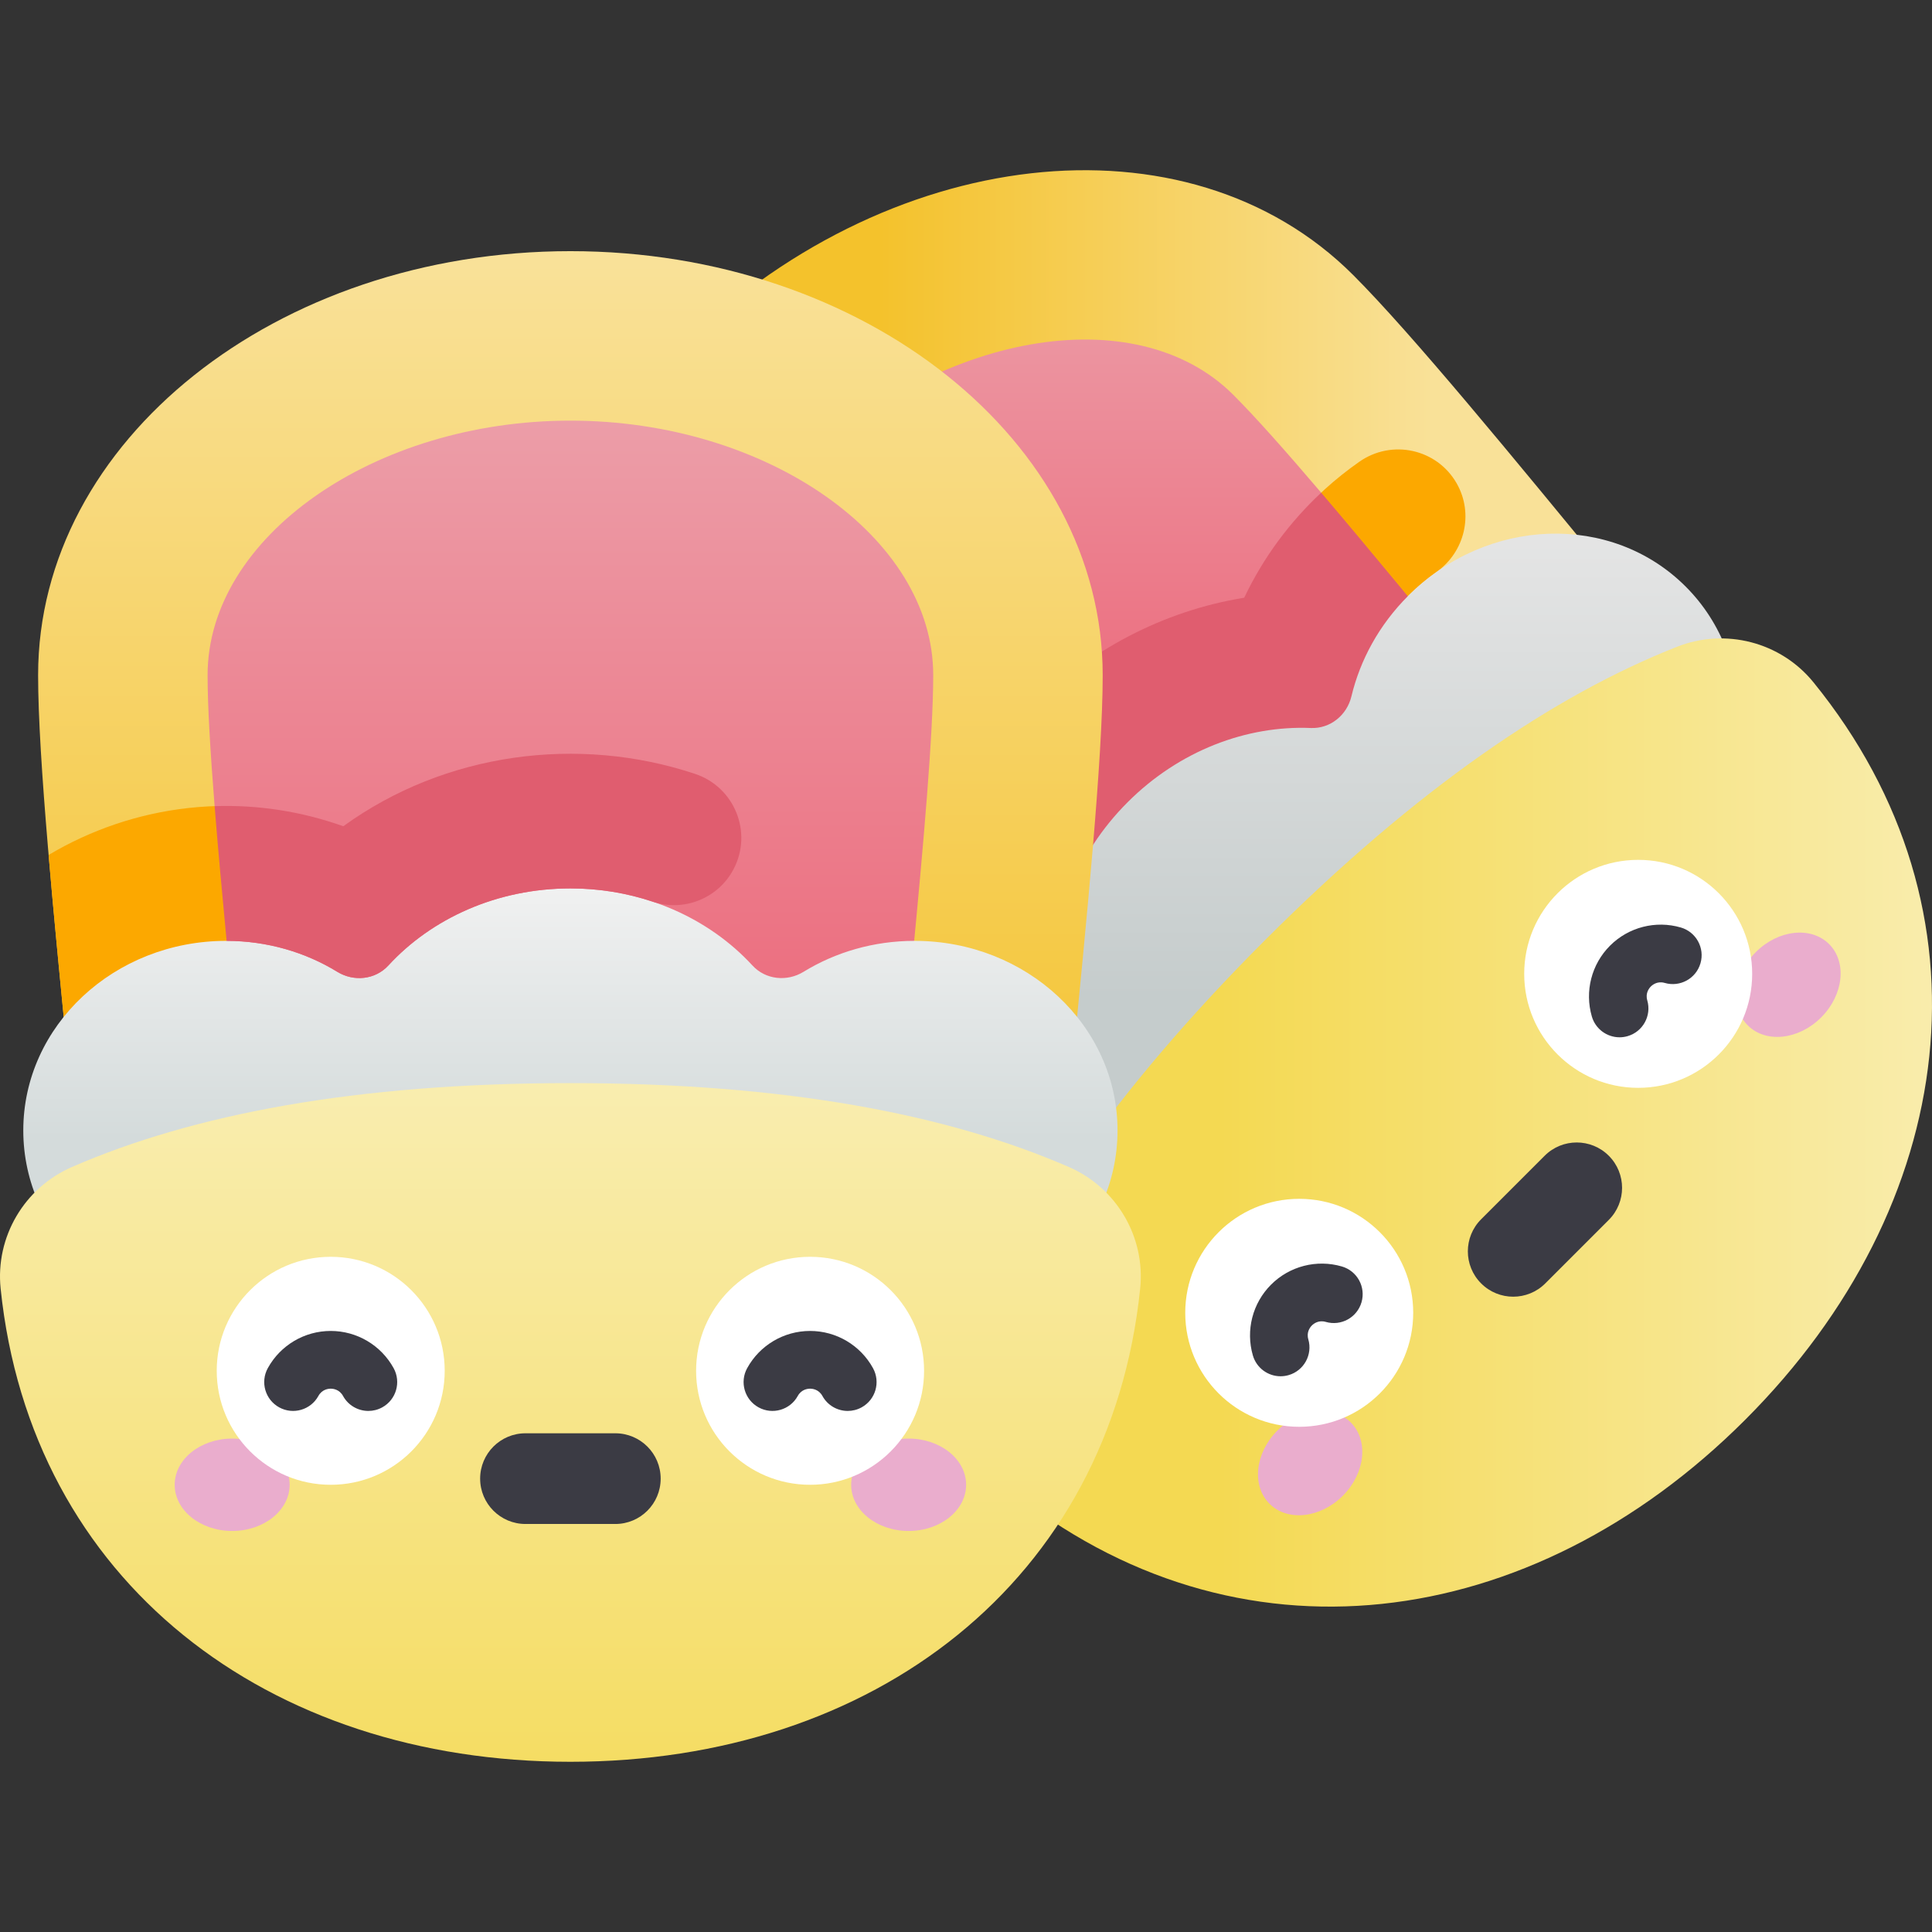 <svg id="Capa_1" enable-background="new 0 0 502 502" height="512" viewBox="0 0 502 502" width="512" xmlns="http://www.w3.org/2000/svg" xmlns:xlink="http://www.w3.org/1999/xlink"><rect x="0" y="0" width="502" height="502" fill="#333333" stroke="none"/><linearGradient id="lg1"><stop offset="0" stop-color="#f4c22c"/><stop offset="1" stop-color="#f9e198"/></linearGradient><linearGradient id="SVGID_1_" gradientUnits="userSpaceOnUse" x1="228.648" x2="372.388" xlink:href="#lg1" y1="224.781" y2="224.781"/><linearGradient id="lg2"><stop offset="0" stop-color="#ec6f80"/><stop offset="1" stop-color="#eca0aa"/></linearGradient><linearGradient id="SVGID_2_" gradientUnits="userSpaceOnUse" x1="300.955" x2="300.955" xlink:href="#lg2" y1="179.573" y2="58.864"/><linearGradient id="SVGID_3_" gradientUnits="userSpaceOnUse" x1="337.461" x2="337.461" y1="259.41" y2="132.996"><stop offset="0" stop-color="#c5cccc"/><stop offset="1" stop-color="#e6e6e6"/></linearGradient><linearGradient id="lg3"><stop offset="0" stop-color="#f4d952"/><stop offset="1" stop-color="#f9edaf"/></linearGradient><linearGradient id="SVGID_4_" gradientUnits="userSpaceOnUse" x1="317.033" x2="508.447" xlink:href="#lg3" y1="291.67" y2="291.67"/><linearGradient id="SVGID_5_" gradientUnits="userSpaceOnUse" x1="148.211" x2="148.211" xlink:href="#lg1" y1="308.15" y2="68.765"/><linearGradient id="SVGID_7_" gradientUnits="userSpaceOnUse" x1="148.211" x2="148.211" xlink:href="#lg2" y1="257.797" y2="100.066"/><linearGradient id="SVGID_8_" gradientUnits="userSpaceOnUse" x1="148.211" x2="148.211" y1="295.934" y2="224.485"><stop offset="0" stop-color="#d4dbdb"/><stop offset="1" stop-color="#f3f3f3"/></linearGradient><linearGradient id="SVGID_9_" gradientUnits="userSpaceOnUse" x1="148.211" x2="148.211" xlink:href="#lg3" y1="498.731" y2="282.016"/><g><path d="m489.878 232.859c-33.359-33.359-107.742-130.863-138.274-161.395-43.021-43.021-121.682-34.111-175.695 19.902-54.012 54.012-62.923 132.674-19.901 175.695 30.532 30.532 128.036 104.915 161.395 138.274z" fill="url(#SVGID_1_)"/><path d="m353.203 119.976c-12.498 8.753-22.982 20.754-29.918 35.339-42.409 6.851-76.688 41.19-83.442 83.435-23.767 11.308-42.275 33.02-48.951 59.35 10.066 8.483 21.185 17.664 32.609 27.059-1.683-15.284 3.67-31.618 15.887-43.835 7.538-7.538 16.643-12.455 26.101-14.723 4.891-1.173 8.428-5.515 8.217-10.54-.698-16.594 5.816-34.139 19.288-47.61 13.472-13.472 31.016-19.986 47.61-19.288 5.025.212 9.368-3.326 10.54-8.217 2.268-9.459 7.185-18.564 14.723-26.101 2.307-2.307 4.762-4.368 7.329-6.181 7.434-5.253 9.805-15.195 5.284-23.096-5.126-8.957-16.825-11.512-25.277-5.592z" fill="#fca800"/><path d="m343.289 128.018c-9.167-10.755-17.067-19.66-22.823-25.416-25.346-25.346-77.286-16.233-113.42 19.901s-45.247 88.074-19.901 113.42c21.487 21.487 86.977 72.946 128.718 108.675l113.278-113.278c-36.088-23.067-77.306-59.166-85.852-103.302z" fill="url(#SVGID_2_)"/><path d="m315.863 344.597 113.278-113.277c-26.221-30.634-60.782-73.891-85.851-103.302-8.13 7.589-14.996 16.765-20.005 27.296-42.409 6.851-76.688 41.19-83.442 83.435-10.254 4.879-19.523 11.7-27.292 19.987 29.432 25.088 72.741 59.693 103.312 85.861z" fill="#e05d6f"/><path d="m365.866 154.844c-7.538 7.538-12.455 16.642-14.723 26.101-1.173 4.891-5.515 8.428-10.541 8.217-16.594-.698-34.139 5.816-47.61 19.288-13.472 13.472-19.986 31.016-19.288 47.61.211 5.025-3.326 9.368-8.217 10.541-9.458 2.268-18.563 7.185-26.101 14.723-20.591 20.591-21.688 52.88-2.449 72.118 19.238 19.238 51.527 18.142 72.118-2.449 12.655-12.654 17.933-29.725 15.667-45.471 16.116.224 32.971-6.292 46.01-19.331s19.554-29.894 19.331-46.01c15.746 2.266 32.816-3.013 45.471-15.667 20.591-20.591 21.688-52.88 2.449-72.118s-51.525-18.143-72.117 2.448z" fill="url(#SVGID_3_)"/><path d="m453.457 368.913c55.631-55.631 66.013-132.229 17.737-191.633-8.513-10.475-22.883-14.175-35.442-9.229-31.823 12.534-67.377 36.555-106.989 76.168-39.612 39.612-63.634 75.166-76.168 106.989-4.947 12.559-1.247 26.929 9.229 35.442 59.404 48.277 136.002 37.895 191.633-17.737z" fill="url(#SVGID_4_)"/><g><path d="m350.98 369.603c4.688 4.688 3.759 13.216-2.074 19.049s-14.362 6.762-19.049 2.074c-4.688-4.688-3.759-13.216 2.074-19.049s14.362-6.762 19.049-2.074z" fill="#eaadcd"/><path d="m475.269 245.314c4.688 4.688 3.759 13.216-2.074 19.049s-14.362 6.762-19.049 2.074c-4.688-4.688-3.759-13.216 2.074-19.049s14.362-6.762 19.049-2.074z" fill="#eaadcd"/><circle cx="337.583" cy="341.114" fill="#fff" r="29.618"/><circle cx="425.658" cy="253.039" fill="#fff" r="29.618"/><path d="m332.737 357.601c-3.252 0-6.246-2.13-7.199-5.409-1.899-6.535-.088-13.585 4.724-18.397 4.812-4.813 11.86-6.626 18.397-4.724 3.978 1.155 6.266 5.316 5.11 9.295-1.155 3.978-5.317 6.267-9.294 5.109-1.876-.544-3.146.467-3.605.926-.46.46-1.471 1.731-.926 3.605 1.156 3.979-1.132 8.14-5.11 9.295-.699.203-1.404.3-2.097.3z" fill="#3b3b44"/><path d="m420.813 269.525c-3.251 0-6.246-2.131-7.199-5.409-1.899-6.535-.089-13.585 4.723-18.397 4.811-4.813 11.861-6.625 18.397-4.724 3.977 1.155 6.266 5.316 5.11 9.294-1.156 3.979-5.316 6.267-9.294 5.11-1.874-.543-3.146.466-3.605.926-.46.46-1.47 1.731-.926 3.605 1.156 3.978-1.132 8.14-5.109 9.295-.7.204-1.404.3-2.097.3z" fill="#3b3b44"/><g><path d="m418.019 316.97-16.505 16.505c-4.602 4.602-12.063 4.602-16.665 0-4.602-4.602-4.602-12.063 0-16.665l16.505-16.505c4.602-4.602 12.064-4.602 16.665 0 4.602 4.602 4.602 12.063 0 16.665z" fill="#3b3b44"/></g></g><g><path d="m270.169 387.32c0-47.177 16.349-168.719 16.349-211.898 0-60.841-61.922-110.163-138.308-110.163-76.385 0-138.308 49.322-138.308 110.163 0 43.179 16.349 164.721 16.349 211.898z" fill="url(#SVGID_5_)"/><path d="m270.169 387.32c0-47.177 16.349-168.719 16.349-211.898 0-60.841-61.922-110.163-138.308-110.163-76.385 0-138.308 49.322-138.308 110.163 0 43.179 16.349 164.721 16.349 211.898z" fill="url(#SVGID_5_)"/><path d="m148.211 195.842c-20.837.001-41.67 6.285-59.008 18.843-26.938-9.57-54.719-5.565-76.572 7.466 4.049 47.423 11.369 110.954 13.197 149.669 10.178 3.976 21.3 6.174 32.948 6.174 16.179 0 31.855-4.331 45.384-12.183 13.497 6.478 28.593 9.973 44.05 9.973v-179.942z" fill="#fca800"/><path d="m148.211 109.295c-51.101 0-94.272 30.283-94.272 66.128 0 8.121.709 19.98 1.829 34.042 7.228 8.004 8.708 23.989 3.115 35.003 3.12 32.807 6.973 69.743 9.229 98.816h160.198c4.261-54.904 14.173-137.458 14.173-167.862 0-35.844-43.172-66.127-94.272-66.127z" fill="url(#SVGID_7_)"/><path d="m237.645 244.467c-10.66 0-20.575 2.961-28.866 8.046-4.288 2.629-9.86 2.06-13.264-1.643-11.24-12.228-28.252-20.027-47.304-20.027s-36.064 7.799-47.304 20.027c-3.404 3.703-8.976 4.272-13.264 1.643-8.292-5.085-18.207-8.046-28.866-8.046-29.12 0-52.727 22.056-52.727 49.263s23.607 49.263 52.727 49.263c17.896 0 33.699-8.338 43.231-21.074 11.238 11.554 27.763 18.865 46.203 18.865s34.965-7.311 46.203-18.865c9.532 12.737 25.335 21.074 43.231 21.074 29.12 0 52.727-22.056 52.727-49.263 0-27.208-23.607-49.263-52.727-49.263z" fill="url(#SVGID_8_)"/><g fill="#e05d6f"><path d="m194.414 321.918c-11.238 11.554-27.763 18.865-46.203 18.865s-34.965-7.311-46.203-18.865c-7.85 10.489-19.958 17.982-33.98 20.304.028.352.057.712.084 1.063h160.198c.027-.35.056-.71.084-1.063-14.023-2.322-26.13-9.815-33.98-20.304z"/><path d="m180.602 201.082c-30.333-10.104-64.935-5.565-91.399 13.603-11.161-3.965-22.466-5.591-33.436-5.219.846 10.628 1.928 22.518 3.115 35.003 10.618.02 20.494 2.976 28.758 8.042 4.289 2.63 9.862 2.063 13.267-1.641 11.24-12.228 28.252-20.027 47.304-20.027 7.515 0 14.711 1.217 21.36 3.44 8.159 2.728 17.087-.867 21.063-8.497 4.985-9.566.201-21.295-10.032-24.704z"/></g><path d="m148.211 457.772c78.674 0 140.179-46.822 148.047-122.962 1.388-13.427-6.157-26.204-18.536-31.587-31.365-13.639-73.491-21.794-129.511-21.794s-98.146 8.155-129.511 21.794c-12.379 5.383-19.923 18.16-18.536 31.587 7.868 76.141 69.372 122.962 148.047 122.962z" fill="url(#SVGID_9_)"/></g><g><ellipse cx="60.325" cy="385.798" fill="#eaadcd" rx="14.936" ry="12.003"/><ellipse cx="236.096" cy="385.798" fill="#eaadcd" rx="14.936" ry="12.003"/><circle cx="85.932" cy="356.18" fill="#fff" r="29.618"/><circle cx="210.489" cy="356.18" fill="#fff" r="29.618"/><path d="m95.715 366.61c-2.647.001-5.214-1.404-6.579-3.888-.94-1.71-2.554-1.896-3.204-1.896s-2.264.186-3.204 1.896c-1.995 3.629-6.555 4.954-10.185 2.959s-4.955-6.556-2.96-10.186c3.278-5.964 9.543-9.669 16.349-9.669 6.805 0 13.07 3.705 16.348 9.669 1.996 3.63.67 8.19-2.959 10.186-1.146.63-2.385.929-3.606.929z" fill="#3b3b44"/><path d="m220.273 366.61c-2.648.001-5.214-1.404-6.579-3.888-.941-1.71-2.554-1.896-3.204-1.896s-2.264.186-3.204 1.896c-1.995 3.629-6.555 4.954-10.185 2.959s-4.955-6.556-2.96-10.186c3.278-5.964 9.543-9.669 16.349-9.669s13.07 3.705 16.349 9.669c1.996 3.63.67 8.19-2.96 10.186-1.146.63-2.385.929-3.606.929z" fill="#3b3b44"/><g><path d="m159.881 395.984h-23.341c-6.508 0-11.784-5.276-11.784-11.784 0-6.508 5.276-11.784 11.784-11.784h23.342c6.508 0 11.784 5.276 11.784 11.784 0 6.508-5.276 11.784-11.785 11.784z" fill="#3b3b44"/></g></g></g></svg>